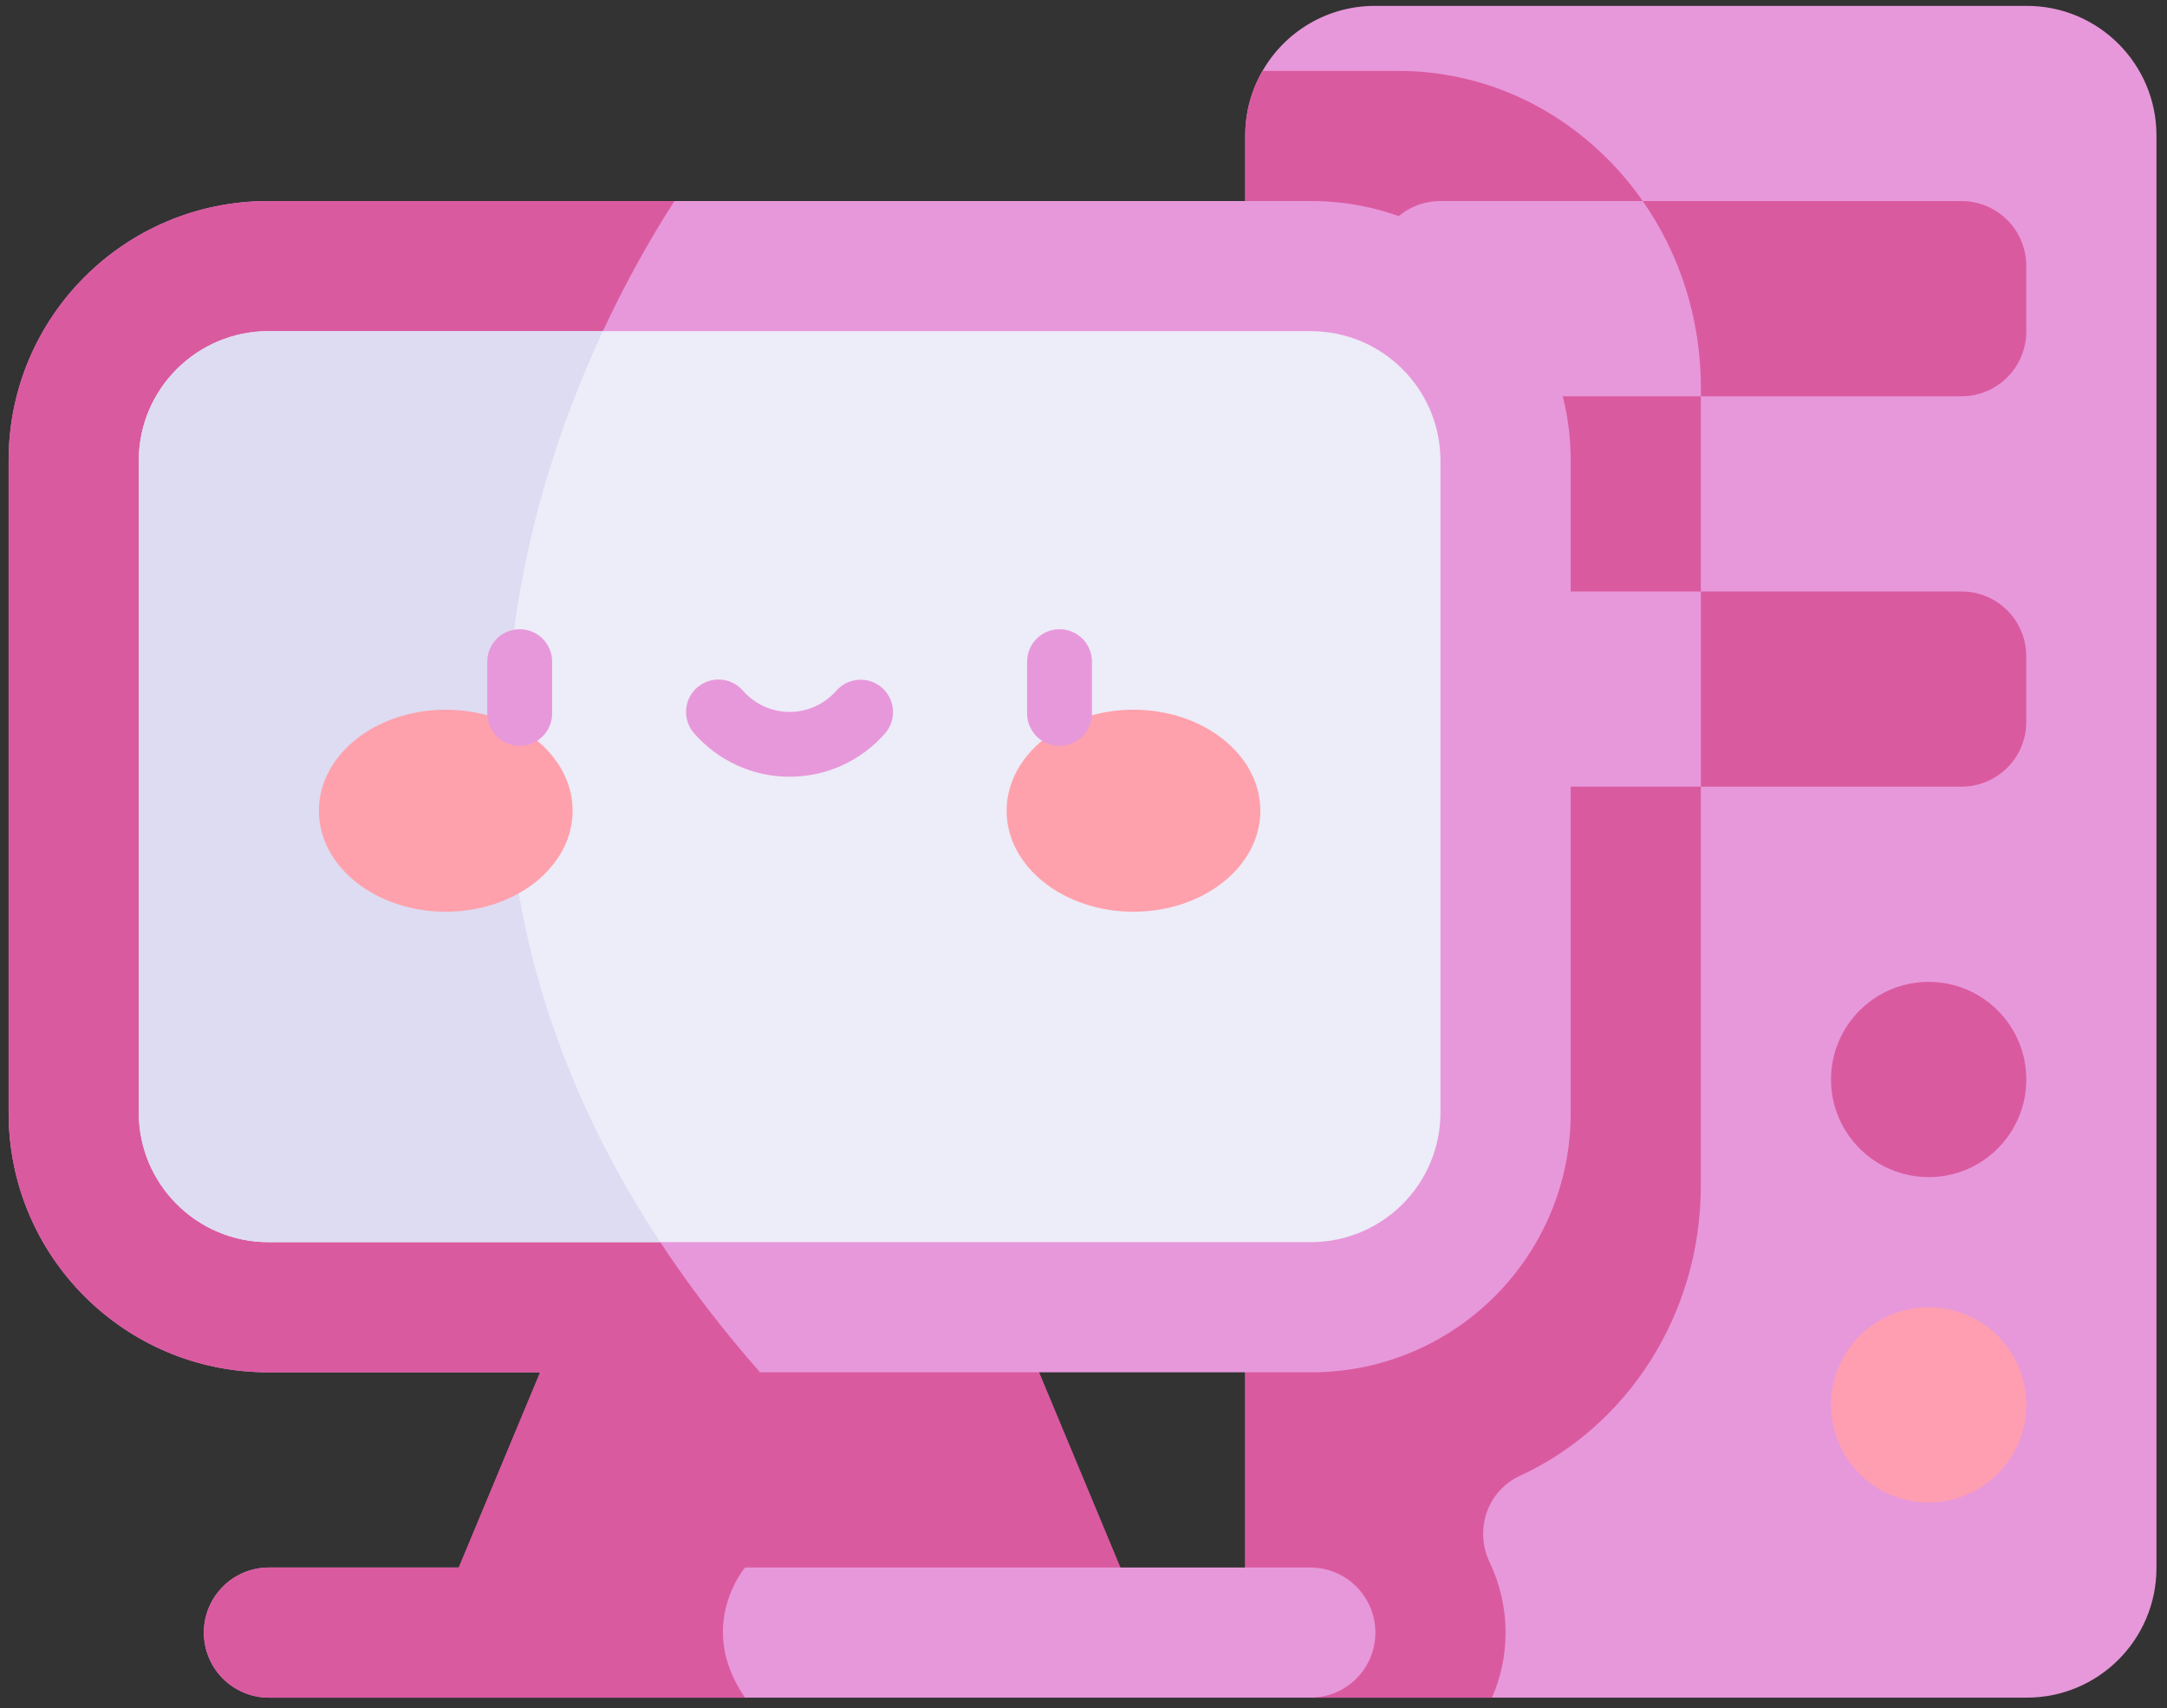<svg width="52" height="41" viewBox="0 0 52 41" fill="none" xmlns="http://www.w3.org/2000/svg">
<rect x="0" y="0" width="52" height="41" fill="#333333" stroke="none"/>
<path d="M27.539 39.187H10.358L14.263 29.815H23.634L27.539 39.187Z" fill="#DA5AA0"/>
<path d="M18.432 39.187H10.358L14.263 29.815H18.045L18.239 32.939C18.239 32.939 16.328 35.272 18.239 38.272C18.444 38.595 18.498 38.9 18.432 39.187Z" fill="#DA5AA0"/>
<path d="M51.747 3.252V37.636C51.747 39.355 50.354 40.748 48.635 40.748H31.443L29.881 39.187V3.252C29.881 2.688 30.032 2.158 30.296 1.702C30.832 0.768 31.84 0.141 32.993 0.141H48.635C50.354 0.141 51.747 1.534 51.747 3.252Z" fill="#E798DA"/>
<path d="M40.814 9.309V28.457C40.814 31.57 39.029 34.246 36.474 35.423C35.687 35.786 35.374 36.722 35.748 37.504C35.999 38.03 36.129 38.605 36.128 39.187C36.129 39.725 36.018 40.256 35.803 40.748H31.443L29.881 39.187V3.253C29.881 2.689 30.032 2.159 30.296 1.702H33.554C37.563 1.702 40.814 5.107 40.814 9.309Z" fill="#DA5AA0"/>
<path d="M48.623 6.382V7.956C48.623 8.815 47.928 9.512 47.068 9.512H33.005V6.382C33.005 5.903 33.223 5.473 33.564 5.188L39.42 4.826H47.068C47.928 4.826 48.623 5.523 48.623 6.382Z" fill="#DA5AA0"/>
<path d="M40.815 9.309V9.512H33.005V6.382C33.005 5.523 33.702 4.826 34.561 4.826H39.42C40.297 6.083 40.815 7.632 40.815 9.309Z" fill="#E798DA"/>
<path d="M48.623 15.752V17.327C48.623 18.186 47.928 18.882 47.068 18.882H40.815L39.096 18.548L37.691 18.882H33.005V14.197H37.691L39.122 14.556L40.815 14.197H47.068C47.928 14.196 48.623 14.893 48.623 15.752Z" fill="#DA5AA0"/>
<path d="M33.005 14.197H40.815V18.882H33.005V14.197Z" fill="#E798DA"/>
<path d="M37.691 11.049V26.716C37.691 30.153 34.905 32.939 31.468 32.939H18.239L15.506 32.517L12.962 32.939H6.429C2.992 32.939 0.207 30.153 0.207 26.716V11.049C0.207 7.612 2.992 4.826 6.429 4.826H31.468C34.905 4.826 37.691 7.612 37.691 11.049Z" fill="#E798DA"/>
<path d="M18.239 32.939H6.429C2.992 32.939 0.207 30.153 0.207 26.716V11.049C0.207 7.612 2.992 4.826 6.429 4.826H16.183C13.618 8.815 7.583 20.828 18.239 32.939Z" fill="#DA5AA0"/>
<path d="M34.566 11.061V26.703C34.566 28.422 33.173 29.815 31.455 29.815H6.442C4.723 29.815 3.33 28.422 3.33 26.703V11.061C3.33 9.342 4.723 7.949 6.442 7.949H31.455C33.173 7.949 34.566 9.342 34.566 11.061Z" fill="#EDECF9"/>
<path d="M15.842 29.815H6.442C4.723 29.815 3.33 28.422 3.33 26.703V11.061C3.33 9.342 4.723 7.949 6.442 7.949H14.467C12.188 12.842 10.117 21.125 15.842 29.815Z" fill="#DDDCF2"/>
<path d="M33.004 39.187C33.004 39.617 32.83 40.008 32.547 40.291C32.402 40.436 32.23 40.551 32.041 40.63C31.852 40.708 31.648 40.748 31.444 40.748H6.453C5.591 40.748 4.892 40.049 4.892 39.187C4.892 38.756 5.067 38.364 5.35 38.082C5.494 37.937 5.666 37.822 5.856 37.744C6.045 37.665 6.248 37.625 6.453 37.625H11.009L13.687 38.277L17.878 37.625H31.443C32.305 37.625 33.004 38.324 33.004 39.187Z" fill="#E798DA"/>
<path d="M17.878 40.748H6.453C5.591 40.748 4.892 40.049 4.892 39.187C4.892 38.756 5.067 38.364 5.35 38.082C5.494 37.937 5.666 37.822 5.856 37.744C6.045 37.665 6.248 37.625 6.453 37.625H17.878C17.878 37.625 16.685 39.023 17.878 40.748Z" fill="#DA5AA0"/>
<path d="M46.281 28.254C47.575 28.254 48.624 27.205 48.624 25.911C48.624 24.617 47.575 23.568 46.281 23.568C44.987 23.568 43.938 24.617 43.938 25.911C43.938 27.205 44.987 28.254 46.281 28.254Z" fill="#DA5AA0"/>
<path d="M46.281 36.063C47.575 36.063 48.624 35.014 48.624 33.721C48.624 32.427 47.575 31.378 46.281 31.378C44.987 31.378 43.938 32.427 43.938 33.721C43.938 35.014 44.987 36.063 46.281 36.063Z" fill="#FF9EB1"/>
<path d="M10.697 21.884C12.378 21.884 13.741 20.799 13.741 19.46C13.741 18.121 12.378 17.035 10.697 17.035C9.015 17.035 7.652 18.121 7.652 19.46C7.652 20.799 9.015 21.884 10.697 21.884Z" fill="#FFA1AC"/>
<path d="M27.199 21.884C28.881 21.884 30.244 20.799 30.244 19.46C30.244 18.121 28.881 17.035 27.199 17.035C25.518 17.035 24.155 18.121 24.155 19.46C24.155 20.799 25.518 21.884 27.199 21.884Z" fill="#FFA1AC"/>
<path d="M12.471 17.903C12.369 17.903 12.268 17.883 12.174 17.844C12.079 17.805 11.993 17.748 11.921 17.675C11.849 17.603 11.792 17.518 11.752 17.423C11.713 17.329 11.693 17.228 11.693 17.125V15.881C11.693 15.675 11.775 15.477 11.921 15.331C12.067 15.185 12.265 15.103 12.471 15.103C12.678 15.103 12.875 15.185 13.021 15.331C13.167 15.477 13.249 15.675 13.249 15.881V17.125C13.249 17.228 13.229 17.329 13.19 17.423C13.151 17.518 13.094 17.603 13.021 17.675C12.949 17.748 12.863 17.805 12.769 17.844C12.675 17.883 12.573 17.903 12.471 17.903ZM25.425 17.903C25.323 17.903 25.222 17.883 25.128 17.844C25.033 17.805 24.947 17.748 24.875 17.675C24.803 17.603 24.746 17.518 24.706 17.423C24.667 17.329 24.647 17.228 24.647 17.125V15.881C24.647 15.675 24.729 15.477 24.875 15.331C25.021 15.185 25.219 15.103 25.425 15.103C25.631 15.103 25.829 15.185 25.975 15.331C26.121 15.477 26.203 15.675 26.203 15.881V17.125C26.203 17.332 26.121 17.53 25.975 17.675C25.829 17.821 25.631 17.903 25.425 17.903ZM18.948 18.644C18.513 18.644 18.084 18.551 17.688 18.371C17.292 18.19 16.94 17.927 16.654 17.599C16.587 17.522 16.536 17.433 16.503 17.336C16.471 17.239 16.457 17.137 16.465 17.035C16.471 16.933 16.499 16.834 16.544 16.742C16.59 16.651 16.652 16.569 16.73 16.502C16.807 16.435 16.896 16.384 16.993 16.351C17.09 16.318 17.192 16.305 17.294 16.312C17.396 16.319 17.495 16.346 17.587 16.392C17.678 16.437 17.76 16.5 17.827 16.577C18.11 16.902 18.519 17.088 18.948 17.088C19.378 17.088 19.786 16.902 20.07 16.577C20.206 16.424 20.397 16.33 20.602 16.317C20.806 16.303 21.008 16.372 21.163 16.506C21.318 16.641 21.413 16.832 21.428 17.037C21.443 17.241 21.376 17.444 21.242 17.599C20.957 17.927 20.604 18.19 20.209 18.37C19.813 18.551 19.383 18.644 18.948 18.644Z" fill="#E798DA"/>
</svg>
